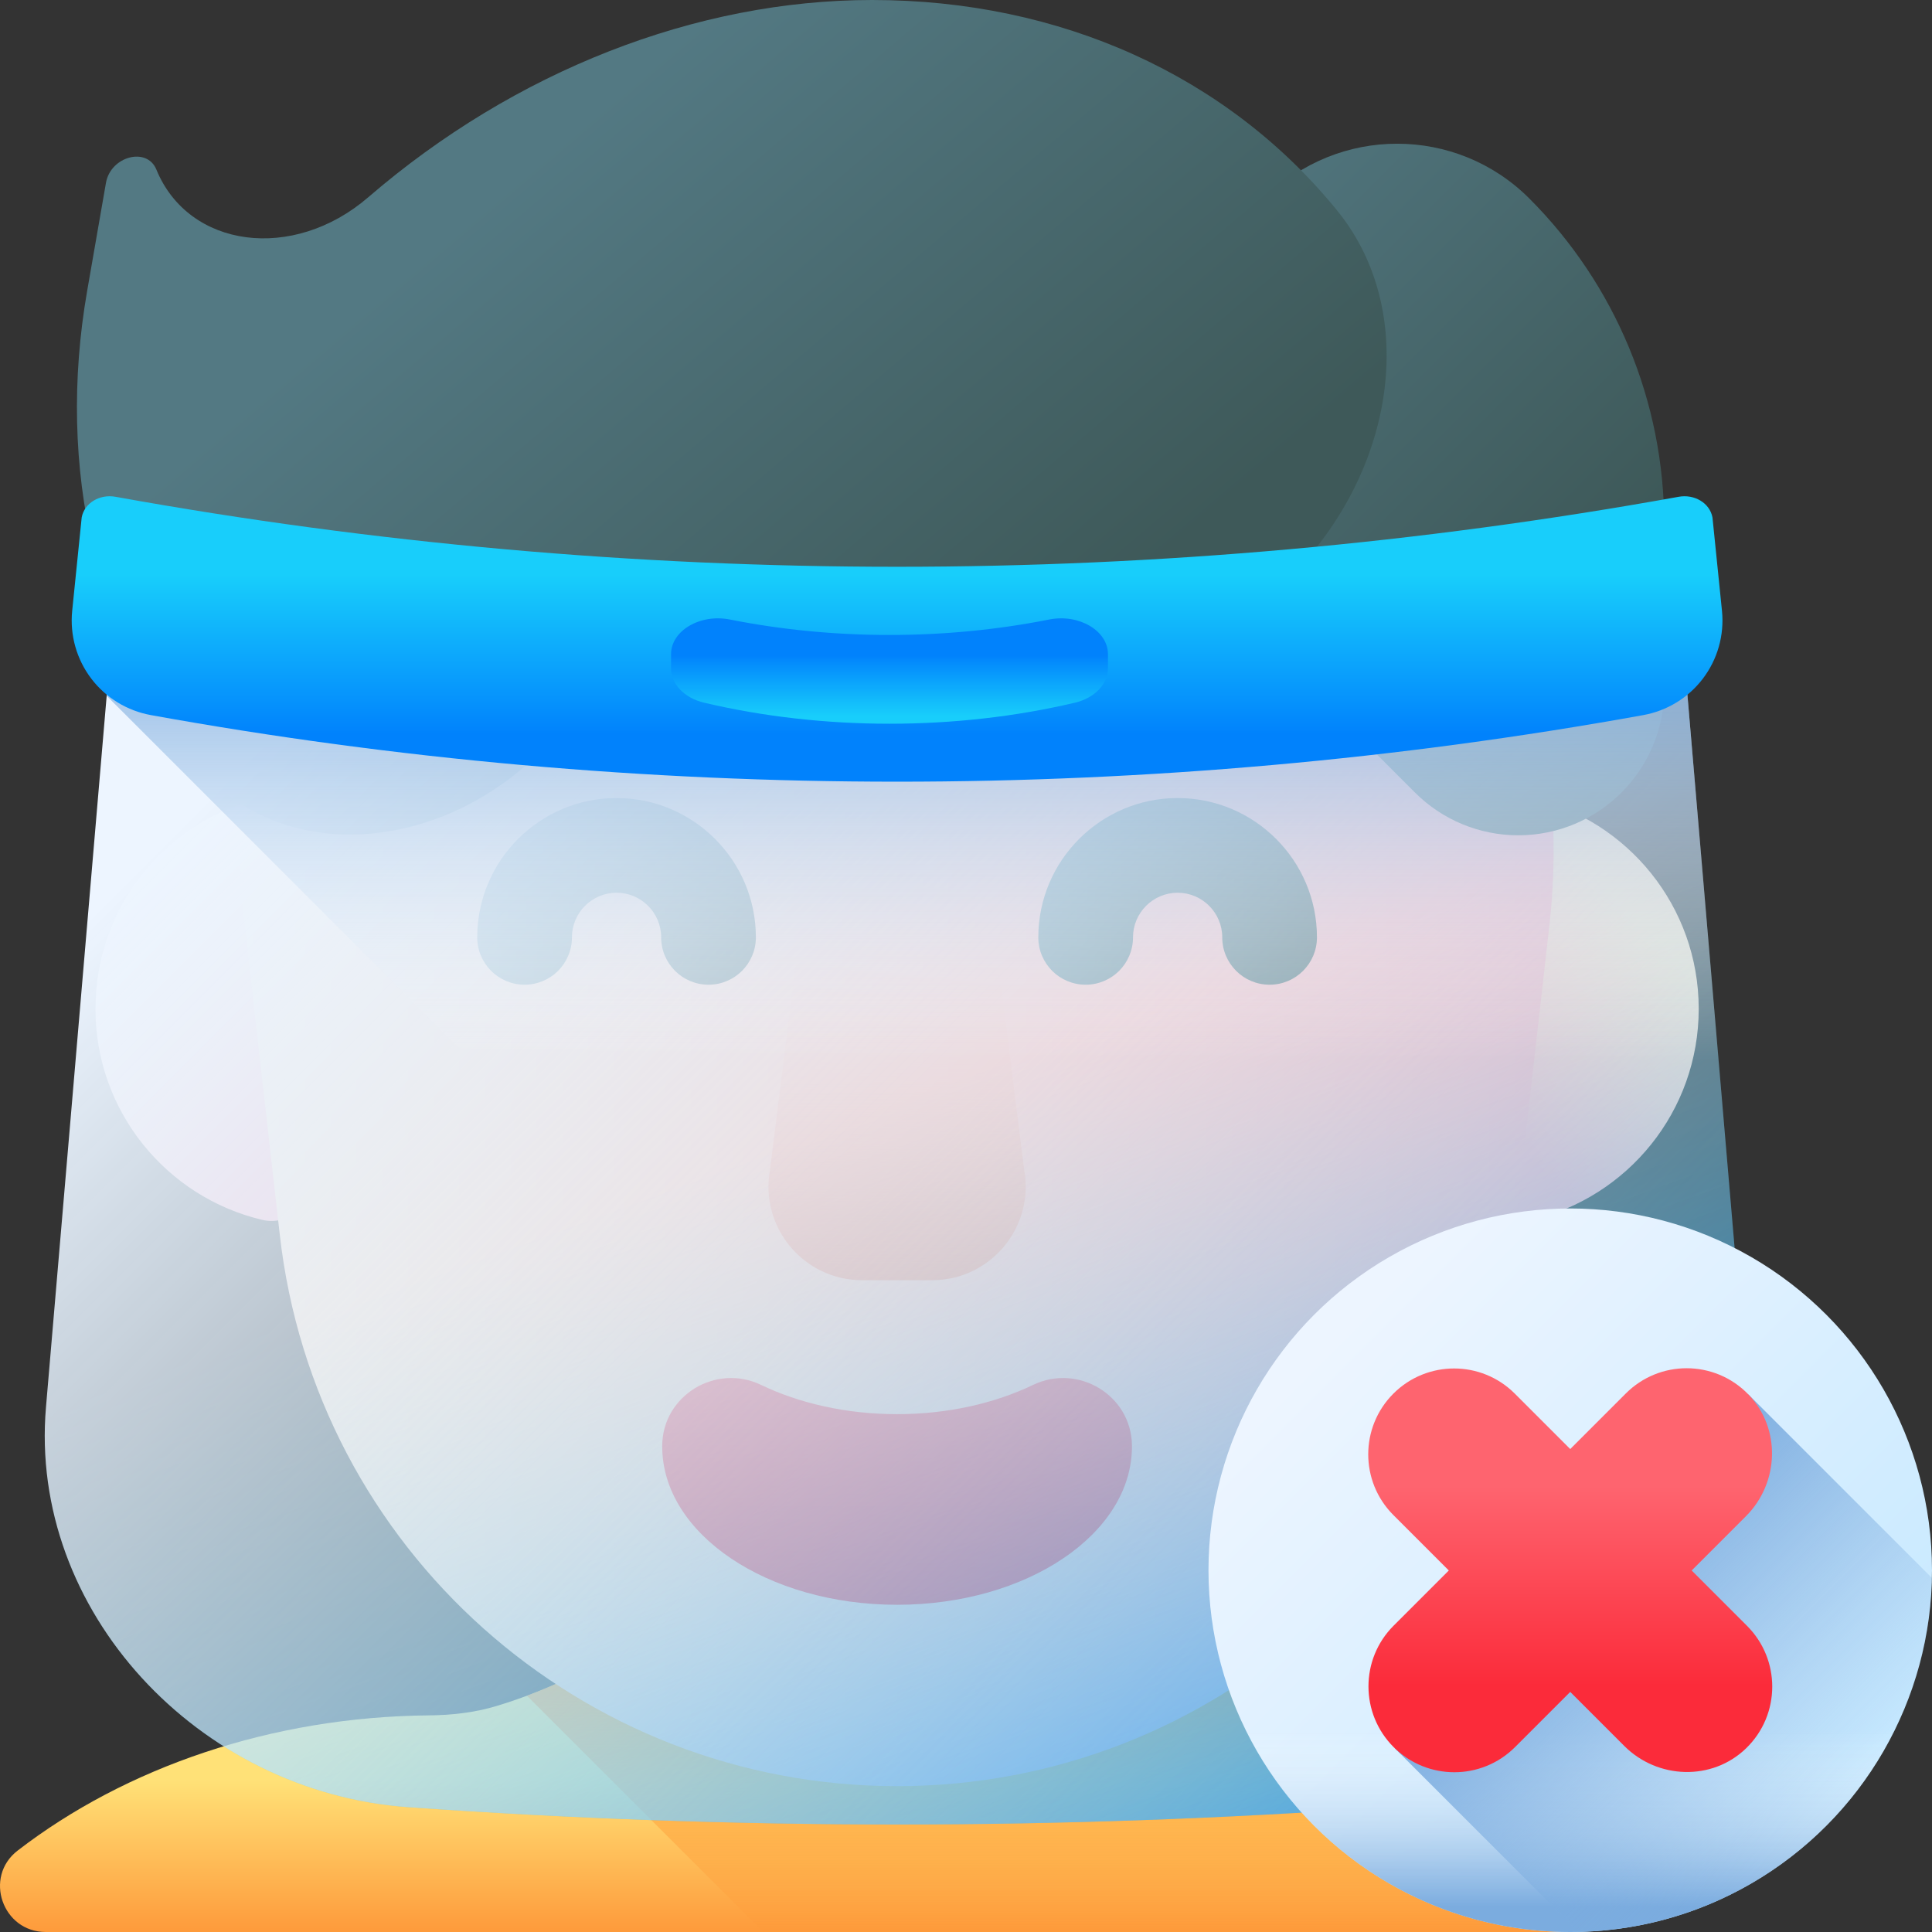 <svg id="Capa_1" enable-background="new 0 0 510 510" height="512" viewBox="0 0 510 510" width="512" xmlns="http://www.w3.org/2000/svg" xmlns:xlink="http://www.w3.org/1999/xlink"><rect x="0" y="0" width="510" height="510" fill="#333333" stroke="none"/><linearGradient id="SVGID_1_" gradientUnits="userSpaceOnUse" x1="218.107" x2="218.107" y1="470" y2="512.012"><stop offset="0" stop-color="#ffe177"/><stop offset="1" stop-color="#fe9738"/></linearGradient><linearGradient id="SVGID_2_" gradientUnits="userSpaceOnUse" x1="287.655" x2="287.655" y1="519" y2="413.981"><stop offset="0" stop-color="#fe9738" stop-opacity="0"/><stop offset="1" stop-color="#fe7701"/></linearGradient><linearGradient id="lg1"><stop offset="0" stop-color="#ffdcbd"/><stop offset="1" stop-color="#ffa9b1"/></linearGradient><linearGradient id="SVGID_3_" gradientUnits="userSpaceOnUse" x1="42.035" x2="88.06" xlink:href="#lg1" y1="241.579" y2="287.604"/><linearGradient id="SVGID_4_" gradientTransform="matrix(-1 0 0 1 -1276.778 0)" gradientUnits="userSpaceOnUse" x1="-1708.359" x2="-1662.334" xlink:href="#lg1" y1="241.579" y2="287.604"/><linearGradient id="SVGID_5_" gradientUnits="userSpaceOnUse" x1="63.497" x2="410.12" xlink:href="#lg1" y1="261.5" y2="261.5"/><linearGradient id="lg2"><stop offset="0" stop-color="#fe646f"/><stop offset="1" stop-color="#fb2b3a"/></linearGradient><linearGradient id="SVGID_6_" gradientUnits="userSpaceOnUse" x1="236.808" x2="236.808" xlink:href="#lg2" y1="367" y2="428.131"/><linearGradient id="lg3"><stop offset="0" stop-color="#537983"/><stop offset="1" stop-color="#3e5959"/></linearGradient><linearGradient id="SVGID_7_" gradientUnits="userSpaceOnUse" x1="125.975" x2="199.531" xlink:href="#lg3" y1="235.302" y2="235.302"/><linearGradient id="SVGID_8_" gradientUnits="userSpaceOnUse" x1="274.086" x2="347.642" xlink:href="#lg3" y1="235.302" y2="235.302"/><linearGradient id="SVGID_9_" gradientUnits="userSpaceOnUse" x1="300.892" x2="413.655" xlink:href="#lg3" y1="43.083" y2="155.847"/><linearGradient id="SVGID_10_" gradientTransform="matrix(1 0 -.177 1 28.889 0)" gradientUnits="userSpaceOnUse" x1="114.75" x2="259.639" xlink:href="#lg3" y1="47.075" y2="191.964"/><linearGradient id="SVGID_11_" gradientUnits="userSpaceOnUse" x1="236.808" x2="236.808" y1="246.667" y2="343.333"><stop offset="0" stop-color="#ffc2b5" stop-opacity="0"/><stop offset="1" stop-color="#f89580"/></linearGradient><linearGradient id="SVGID_12_" gradientUnits="userSpaceOnUse" x1="231.689" x2="327.684" y1="292.586" y2="555.073"><stop offset="0" stop-color="#18cefb" stop-opacity="0"/><stop offset=".823" stop-color="#0590fc" stop-opacity=".823"/><stop offset="1" stop-color="#0182fc"/></linearGradient><linearGradient id="SVGID_13_" gradientUnits="userSpaceOnUse" x1="99.822" x2="449.21" y1="165.691" y2="515.08"><stop offset="0" stop-color="#edf5ff"/><stop offset="1" stop-color="#c7e9ff" stop-opacity="0"/></linearGradient><linearGradient id="lg4"><stop offset="0" stop-color="#fff" stop-opacity="0"/><stop offset=".343" stop-color="#cde0f3" stop-opacity=".343"/><stop offset=".787" stop-color="#92bae4" stop-opacity=".787"/><stop offset="1" stop-color="#7bacdf"/></linearGradient><linearGradient id="SVGID_14_" gradientUnits="userSpaceOnUse" x1="244.981" x2="244.981" xlink:href="#lg4" y1="280.156" y2="158.071"/><linearGradient id="lg5"><stop offset="0" stop-color="#18cefb"/><stop offset=".823" stop-color="#0590fc"/><stop offset="1" stop-color="#0182fc"/></linearGradient><linearGradient id="SVGID_15_" gradientUnits="userSpaceOnUse" x1="236.808" x2="236.808" xlink:href="#lg5" y1="151.628" y2="193.869"/><linearGradient id="SVGID_16_" gradientUnits="userSpaceOnUse" x1="234.808" x2="234.808" xlink:href="#lg5" y1="189" y2="173"/><linearGradient id="SVGID_17_" gradientUnits="userSpaceOnUse" x1="352.829" x2="475.86" y1="352.829" y2="475.86"><stop offset="0" stop-color="#edf5ff"/><stop offset="1" stop-color="#c7e9ff"/></linearGradient><linearGradient id="SVGID_18_" gradientUnits="userSpaceOnUse" x1="414.504" x2="414.504" xlink:href="#lg4" y1="456.667" y2="503.338"/><linearGradient id="SVGID_19_" gradientUnits="userSpaceOnUse" x1="480.3" x2="412.446" y1="480.238" y2="412.385"><stop offset="0" stop-color="#7bacdf" stop-opacity="0"/><stop offset="1" stop-color="#7bacdf"/></linearGradient><linearGradient id="SVGID_20_" gradientUnits="userSpaceOnUse" x1="414.504" x2="414.504" xlink:href="#lg2" y1="392.5" y2="445.06"/><g><g><path d="m308.707 434.753c-44.52-28.316-99.278-28.316-143.797-.001-10.674 6.789-22.068 12.035-33.9 15.606-5.637 1.701-11.649 2.404-17.673 2.456-41.638.36-80.199 13.743-108.68 35.694-9.052 6.976-4.01 21.492 7.418 21.492h399.776c27.621 0 33.888-38.71 7.683-47.442-18.4-6.131-38.443-9.564-59.255-9.744-6.025-.052-12.037-.755-17.674-2.456-11.832-3.57-23.224-8.816-33.898-15.605z" fill="url(#SVGID_1_)"/><path d="m360.279 452.815c-6.025-.052-12.037-.755-17.674-2.456-11.831-3.57-23.224-8.816-33.898-15.605h-.001c-44.519-28.315-99.278-28.315-143.796 0-8.22 5.228-16.869 9.531-25.814 12.868l62.379 62.378h210.376c27.621 0 33.888-38.71 7.683-47.442-18.4-6.13-38.443-9.564-59.255-9.743z" fill="url(#SVGID_2_)"/><g><path d="m25.197 266.319c0-27.061 18.785-49.735 44.026-55.693 6.747-1.593 13.197 3.625 13.197 10.557v90.272c0 6.932-6.45 12.15-13.197 10.557-25.241-5.959-44.026-28.632-44.026-55.693z" fill="url(#SVGID_3_)"/><path d="m448.419 266.319c0-27.061-18.785-49.735-44.026-55.693-6.747-1.593-13.197 3.625-13.197 10.557v90.272c0 6.932 6.45 12.15 13.197 10.557 25.242-5.959 44.026-28.632 44.026-55.693z" fill="url(#SVGID_4_)"/></g><path d="m236.808 471.5c-83.436 0-153.572-62.648-162.952-145.555l-9.24-81.674c-11.626-102.765 68.77-192.771 172.192-192.771 103.422 0 183.819 90.006 172.192 192.772l-9.24 81.674c-9.38 82.906-79.516 145.554-162.952 145.554z" fill="url(#SVGID_5_)"/><path d="m298.807 381.555c-.13-13.212-14.169-21.696-26.08-15.979-10.133 4.864-22.529 7.726-35.918 7.726s-25.785-2.862-35.918-7.726c-11.911-5.718-25.95 2.767-26.08 15.979-.001.094-.001.189-.001.283 0 23.076 27.758 41.783 62 41.783s62-18.707 62-41.783c-.002-.094-.002-.189-.003-.283z" fill="url(#SVGID_6_)"/><g><path d="m187.031 259.94c-6.903 0-12.5-5.597-12.5-12.5 0-6.494-5.284-11.778-11.778-11.778-6.495 0-11.778 5.284-11.778 11.778 0 6.903-5.597 12.5-12.5 12.5s-12.5-5.597-12.5-12.5c0-20.279 16.499-36.778 36.778-36.778s36.778 16.499 36.778 36.778c0 6.904-5.597 12.5-12.5 12.5z" fill="url(#SVGID_7_)"/><path d="m335.142 259.94c-6.903 0-12.5-5.597-12.5-12.5 0-6.494-5.284-11.778-11.778-11.778-6.495 0-11.778 5.284-11.778 11.778 0 6.903-5.597 12.5-12.5 12.5s-12.5-5.597-12.5-12.5c0-20.279 16.499-36.778 36.778-36.778s36.778 16.499 36.778 36.778c0 6.904-5.597 12.5-12.5 12.5z" fill="url(#SVGID_8_)"/></g><path d="m333.92 52.388c-11.597 11.597-18.112 27.326-18.112 43.727v14.885c0 25.932 10.301 50.801 28.638 69.138l29.075 29.075c7.227 7.227 17.029 11.287 27.25 11.287 21.284 0 38.537-17.254 38.537-38.537v-43.599c0-32.247-12.81-63.173-35.612-85.976-19.268-19.268-50.508-19.268-69.776 0z" fill="url(#SVGID_9_)"/><path d="m52.411 202.179c19.618 24.16 58.242 24.16 86.268 0 36.602-31.552 81.883-49.278 125.881-49.278 8.319 0 15.713 3.351 20.557 9.317 10.087 12.423 29.946 12.423 44.357 0l5.912-5.096c32.503-28.019 40.409-73.447 17.657-101.466-28.936-35.636-73.109-55.656-122.802-55.656-46.502 0-94.36 18.735-133.046 52.083-19.822 17.087-47.407 13.473-55.918-7.326-2.48-6.06-12.084-3.518-13.309 3.523l-4.956 28.478c-8.187 47.042 2.389 92.158 29.399 125.421z" fill="url(#SVGID_10_)"/><path d="m246.037 337.944h-18.458c-15.383 0-27.029-13.901-24.335-29.046l10.581-84.398h45.966l10.581 84.398c2.694 15.145-8.952 29.046-24.335 29.046z" fill="url(#SVGID_11_)"/><path d="m461.321 388.401c-4.874 46.432-45.753 85.133-95.563 88.652-85.904 6.085-171.996 6.085-257.9 0-55.621-3.931-100.304-51.937-95.724-105.571l17.157-201.052c137.22 26.204 277.813 26.204 415.033 0l17.157 201.052c.492 5.721.421 11.382-.16 16.919z" fill="url(#SVGID_12_)"/><path d="m461.321 388.401c-4.874 46.432-45.753 85.133-95.563 88.652-85.904 6.085-171.996 6.085-257.9 0-55.621-3.931-100.304-51.937-95.724-105.571l17.157-201.052c137.22 26.204 277.813 26.204 415.033 0l17.157 201.052c.492 5.721.421 11.382-.16 16.919z" fill="url(#SVGID_13_)"/><path d="m461.318 388.4c-4.87 46.43-45.75 85.13-95.56 88.65-13.91.99-27.83 1.82-41.76 2.48l-295.84-295.85 1.13-13.25c137.22 26.2 277.82 26.2 415.04 0l17.15 201.05c.49 5.72.42 11.38-.16 16.92z" fill="url(#SVGID_14_)"/><g><path d="m443.035 131.157c-136.384 24.61-276.072 24.61-412.456-.001l-.085-.015c-4.165-.761-8.222 1.636-8.928 5.454l-2.508 24.638c-.654 6.428 1.17 12.863 5.099 17.991 3.852 5.027 9.448 8.418 15.681 9.546 129.459 23.433 264.483 23.435 393.941 0 6.232-1.128 11.828-4.519 15.68-9.546 3.93-5.128 5.753-11.563 5.099-17.991l-2.508-24.638c-.706-3.817-4.763-6.214-8.928-5.454z" fill="url(#SVGID_15_)"/><path d="m192.663 163.537c27.33 5.441 56.961 5.441 84.291 0 7.855-1.564 15.521 2.96 15.521 9.154v3.75c0 4.148-3.536 7.824-8.73 9.049-31.406 7.409-66.468 7.409-97.873 0-5.194-1.225-8.73-4.9-8.73-9.049v-3.75c-.001-6.194 7.666-10.718 15.521-9.154z" fill="url(#SVGID_16_)"/></g></g><g><circle cx="414.504" cy="414.504" fill="url(#SVGID_17_)" r="95.496"/><path d="m320.613 432c8.219 44.384 47.127 78 93.891 78s85.672-33.616 93.891-78z" fill="url(#SVGID_18_)"/><path d="m368.164 461.472 48.501 48.5c51.065-1.134 92.24-42.35 93.31-93.43l-48.44-48.44z" fill="url(#SVGID_19_)"/><path d="m461.188 429.196-14.629-14.629 14.336-14.336c8.802-8.802 9.289-23.178.639-32.129-4.453-4.608-10.375-6.922-16.308-6.922-5.8 0-11.6 2.22-16.03 6.64l-14.692 14.692-14.631-14.631c-8.851-8.851-23.2-8.852-32.052-.002-8.854 8.851-8.855 23.205-.003 32.057l14.631 14.631-14.568 14.568c-8.851 8.851-8.852 23.2-.003 32.052 8.851 8.854 23.205 8.855 32.057.002l14.568-14.568 14.273 14.273c8.802 8.802 23.179 9.289 32.129.639 4.608-4.453 6.922-10.375 6.922-16.308.001-5.799-2.219-11.599-6.639-16.029z" fill="url(#SVGID_20_)"/></g></g></svg>
